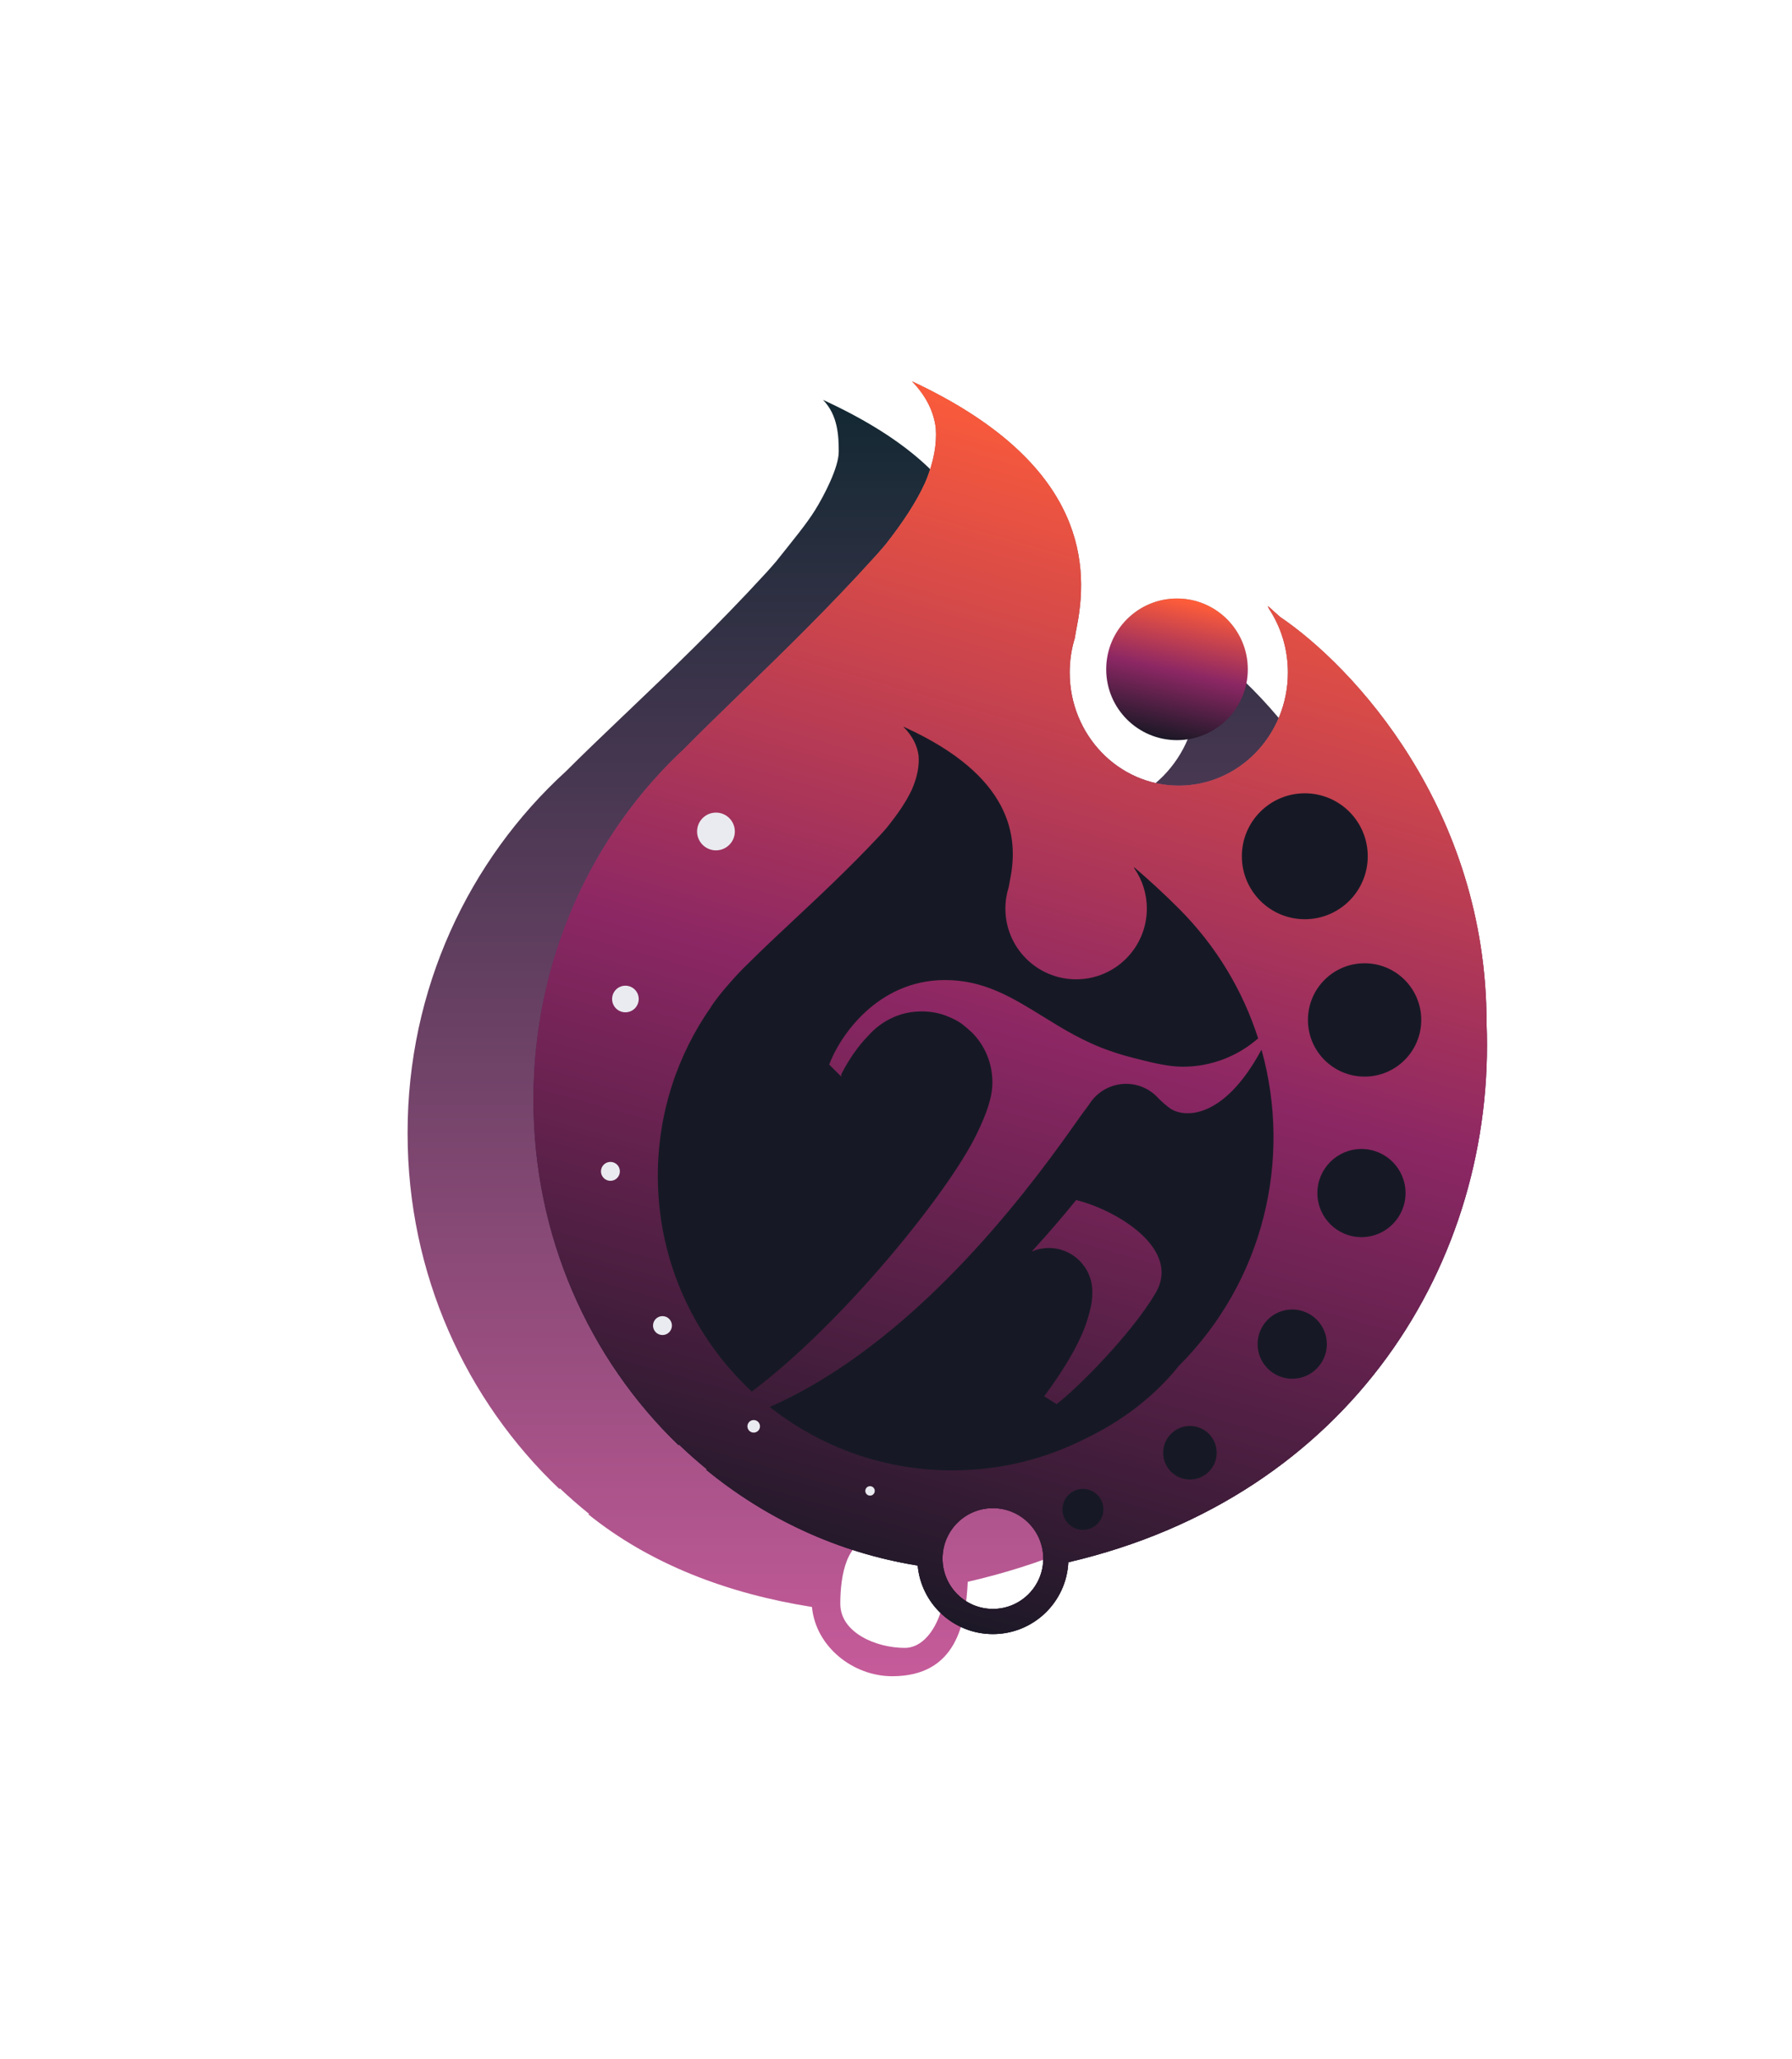 <svg width="47" height="54" viewBox="0 0 47 54" fill="none" xmlns="http://www.w3.org/2000/svg">
<g filter="url(#filter0_d_370_20246)">
<path fill-rule="evenodd" clip-rule="evenodd" d="M17.711 39.201C19.365 40.544 21.423 41.309 23.606 41.654C23.703 42.692 24.679 43.47 25.711 43.47C27.403 43.47 27.639 42.073 27.692 40.994C35.438 39.215 39.086 33.189 38.823 26.751C38.823 20.963 35.488 17.526 33.487 16.196C33.375 16.096 33.263 15.997 33.151 15.9C33.161 15.924 33.171 15.948 33.181 15.972C33.51 16.463 33.702 17.057 33.702 17.696C33.702 19.384 32.362 20.752 30.708 20.752C29.055 20.752 27.714 19.384 27.714 17.696C27.714 17.373 27.764 17.061 27.855 16.769C27.873 16.656 27.895 16.537 27.919 16.414C28.278 14.579 28.479 12.132 23.958 10.029L23.93 10.009C23.938 10.015 23.945 10.021 23.953 10.027L23.895 10C24.288 10.401 24.308 10.949 24.308 11.362C24.308 11.775 23.917 12.523 23.689 12.889C23.461 13.255 23.133 13.65 22.664 14.239C22.581 14.337 22.493 14.436 22.401 14.537C21.125 15.929 19.849 17.147 18.712 18.232L18.71 18.233C18.151 18.767 17.624 19.27 17.148 19.745C14.602 22.072 13 25.453 13 29.216L13 29.24C13 32.92 14.531 36.235 16.979 38.558L16.995 38.545C17.242 38.778 17.498 39.001 17.762 39.214C17.755 39.217 17.747 39.22 17.739 39.224L17.736 39.221L17.711 39.201ZM26.041 42.727C26.804 42.727 27.224 41.448 27.032 40.87C26.743 40.003 26.041 39.849 25.277 39.849C24.514 39.849 24.349 40.82 24.349 41.571C24.349 42.322 25.278 42.727 26.041 42.727Z" fill="url(#paint0_linear_370_20246)"/>
</g>
<g filter="url(#filter1_f_370_20246)">
<path fill-rule="evenodd" clip-rule="evenodd" d="M18.494 38.519C20.075 39.823 21.982 40.719 24.069 41.054C24.162 42.062 25.009 42.851 26.041 42.851C27.103 42.851 27.969 42.017 28.02 40.968C35.424 39.241 39.24 33.081 38.989 26.829C38.989 21.208 35.485 17.47 33.573 16.177C33.466 16.08 33.359 15.984 33.252 15.89C33.261 15.913 33.271 15.937 33.28 15.96C33.595 16.437 33.779 17.014 33.779 17.634C33.779 19.273 32.498 20.602 30.917 20.602C29.337 20.602 28.055 19.273 28.055 17.634C28.055 17.321 28.102 17.018 28.189 16.734C28.207 16.624 28.227 16.509 28.251 16.389C28.594 14.607 28.301 12.07 23.98 10.028L23.953 10.009C23.96 10.014 23.968 10.02 23.975 10.026L23.92 10C24.295 10.389 24.493 10.8 24.544 11.232C24.572 11.625 24.502 12.099 24.268 12.65C24.036 13.164 23.677 13.705 23.228 14.277C23.148 14.372 23.065 14.468 22.976 14.566C21.757 15.918 20.537 17.101 19.45 18.155L19.449 18.156C18.914 18.675 18.411 19.163 17.956 19.624C15.522 21.884 13.991 25.168 13.991 28.822L13.991 28.845C13.991 32.419 15.454 35.638 17.794 37.894L17.809 37.882C18.045 38.108 18.29 38.325 18.543 38.531L18.521 38.541L18.518 38.538L18.494 38.519ZM26.041 42.191C26.771 42.191 27.362 41.599 27.362 40.87C27.362 40.141 26.771 39.549 26.041 39.549C25.312 39.549 24.721 40.141 24.721 40.87C24.721 41.599 25.312 42.191 26.041 42.191Z" fill="url(#paint1_linear_370_20246)" fill-opacity="0.62"/>
<path fill-rule="evenodd" clip-rule="evenodd" d="M18.494 38.519C20.075 39.823 21.982 40.719 24.069 41.054C24.162 42.062 25.009 42.851 26.041 42.851C27.103 42.851 27.969 42.017 28.02 40.968C35.424 39.241 39.24 33.081 38.989 26.829C38.989 21.208 35.485 17.47 33.573 16.177C33.466 16.08 33.359 15.984 33.252 15.89C33.261 15.913 33.271 15.937 33.28 15.96C33.595 16.437 33.779 17.014 33.779 17.634C33.779 19.273 32.498 20.602 30.917 20.602C29.337 20.602 28.055 19.273 28.055 17.634C28.055 17.321 28.102 17.018 28.189 16.734C28.207 16.624 28.227 16.509 28.251 16.389C28.594 14.607 28.301 12.07 23.98 10.028L23.953 10.009C23.96 10.014 23.968 10.02 23.975 10.026L23.92 10C24.295 10.389 24.493 10.8 24.544 11.232C24.572 11.625 24.502 12.099 24.268 12.65C24.036 13.164 23.677 13.705 23.228 14.277C23.148 14.372 23.065 14.468 22.976 14.566C21.757 15.918 20.537 17.101 19.45 18.155L19.449 18.156C18.914 18.675 18.411 19.163 17.956 19.624C15.522 21.884 13.991 25.168 13.991 28.822L13.991 28.845C13.991 32.419 15.454 35.638 17.794 37.894L17.809 37.882C18.045 38.108 18.29 38.325 18.543 38.531L18.521 38.541L18.518 38.538L18.494 38.519ZM26.041 42.191C26.771 42.191 27.362 41.599 27.362 40.87C27.362 40.141 26.771 39.549 26.041 39.549C25.312 39.549 24.721 40.141 24.721 40.87C24.721 41.599 25.312 42.191 26.041 42.191Z" fill="url(#paint2_linear_370_20246)"/>
</g>
<path fill-rule="evenodd" clip-rule="evenodd" d="M18.494 38.519C20.075 39.823 21.982 40.719 24.069 41.054C24.162 42.062 25.009 42.851 26.041 42.851C27.103 42.851 27.969 42.017 28.02 40.968C35.424 39.241 39.24 33.081 38.989 26.829C38.989 21.208 35.485 17.47 33.573 16.177C33.466 16.08 33.359 15.984 33.252 15.89C33.261 15.913 33.271 15.937 33.28 15.96C33.595 16.437 33.779 17.014 33.779 17.634C33.779 19.273 32.498 20.602 30.917 20.602C29.337 20.602 28.055 19.273 28.055 17.634C28.055 17.321 28.102 17.018 28.189 16.734C28.207 16.624 28.227 16.509 28.251 16.389C28.594 14.607 28.301 12.07 23.98 10.028L23.953 10.009C23.96 10.014 23.968 10.02 23.975 10.026L23.92 10C24.295 10.389 24.493 10.8 24.544 11.232C24.572 11.625 24.502 12.099 24.268 12.65C24.036 13.164 23.677 13.705 23.228 14.277C23.148 14.372 23.065 14.468 22.976 14.566C21.757 15.918 20.537 17.101 19.45 18.155L19.449 18.156C18.914 18.675 18.411 19.163 17.956 19.624C15.522 21.884 13.991 25.168 13.991 28.822L13.991 28.845C13.991 32.419 15.454 35.638 17.794 37.894L17.809 37.882C18.045 38.108 18.29 38.325 18.543 38.531L18.521 38.541L18.518 38.538L18.494 38.519ZM26.041 42.191C26.771 42.191 27.362 41.599 27.362 40.87C27.362 40.141 26.771 39.549 26.041 39.549C25.312 39.549 24.721 40.141 24.721 40.87C24.721 41.599 25.312 42.191 26.041 42.191Z" fill="url(#paint3_linear_370_20246)"/>
<circle cx="30.87" cy="17.552" r="1.857" fill="url(#paint4_linear_370_20246)"/>
<circle cx="30.87" cy="17.552" r="1.857" fill="url(#paint5_linear_370_20246)"/>
<g filter="url(#filter2_di_370_20246)">
<path fill-rule="evenodd" clip-rule="evenodd" d="M29.202 36.994C28.152 37.528 26.964 37.829 25.706 37.829C21.44 37.829 17.982 34.371 17.982 30.105C17.982 28.455 18.5 26.926 19.381 25.671L19.375 25.674C19.499 25.487 19.652 25.294 19.83 25.092C20.001 24.892 20.182 24.7 20.372 24.518C20.713 24.178 21.101 23.814 21.52 23.422C22.225 22.763 23.016 22.024 23.806 21.179C23.863 21.118 23.918 21.057 23.969 20.998C24.26 20.64 24.493 20.302 24.643 19.981C24.795 19.636 24.841 19.34 24.822 19.094C24.789 18.824 24.661 18.568 24.418 18.324L24.453 18.34L24.439 18.33L24.457 18.342C27.258 19.618 27.448 21.204 27.225 22.318C27.21 22.393 27.197 22.465 27.185 22.534C27.129 22.712 27.098 22.901 27.098 23.097C27.098 24.121 27.929 24.952 28.953 24.952C29.978 24.952 30.808 24.121 30.808 23.097C30.808 22.709 30.689 22.348 30.485 22.05C30.479 22.036 30.473 22.021 30.467 22.006C30.863 22.344 31.258 22.706 31.645 23.094C32.634 24.082 33.328 25.255 33.727 26.501C33.198 26.963 32.506 27.244 31.748 27.244C31.377 27.244 30.929 27.132 30.671 27.067L30.644 27.06C30.39 26.997 30.137 26.934 29.846 26.83C29.161 26.594 28.603 26.249 28.072 25.92C27.275 25.428 26.536 24.971 25.516 24.971C23.743 24.971 22.751 26.448 22.477 27.187L22.793 27.503L22.793 27.443C22.99 27.056 23.233 26.704 23.508 26.424C23.675 26.235 23.88 26.08 24.11 25.971C24.341 25.862 24.566 25.803 24.847 25.795C24.865 25.794 24.883 25.794 24.902 25.794C25.129 25.794 25.349 25.831 25.549 25.91C25.875 26.039 25.959 26.111 26.224 26.349C26.554 26.683 26.757 27.142 26.757 27.649C26.757 28.043 26.615 28.455 26.339 29.023C25.603 30.538 22.838 33.968 20.447 35.762C20.599 35.903 20.756 36.038 20.918 36.166C24.645 34.525 27.569 30.655 28.82 28.89C29.015 28.613 29.175 28.389 29.295 28.232C29.496 27.909 29.855 27.693 30.264 27.693C30.605 27.693 30.911 27.843 31.12 28.081C31.191 28.15 31.282 28.236 31.404 28.326C31.741 28.58 32.796 28.681 33.809 26.807L33.821 26.817C34.612 29.668 33.886 32.85 31.646 35.091C31.005 35.891 30.16 36.534 29.202 36.994ZM28.238 31.998C28.079 31.998 27.927 32.031 27.789 32.09C28.214 31.628 28.604 31.172 28.954 30.741C29.982 30.989 31.726 32.009 31.038 33.178C30.405 34.255 28.982 35.679 28.442 36.091L28.115 35.886C29.069 34.605 29.242 33.927 29.304 33.682L29.314 33.644C29.369 33.437 29.378 33.303 29.378 33.138C29.378 32.508 28.867 31.998 28.238 31.998Z" fill="#161925"/>
</g>
<g filter="url(#filter3_di_370_20246)">
<circle cx="34.708" cy="21.968" r="1.651" fill="#161925"/>
<circle cx="36.276" cy="26.26" r="1.486" fill="#161925"/>
<circle cx="36.194" cy="30.8" r="1.156" fill="#161925"/>
<circle cx="34.378" cy="34.761" r="0.908" fill="#161925"/>
<circle cx="31.695" cy="37.61" r="0.702" fill="#161925"/>
<circle cx="28.889" cy="39.095" r="0.537" fill="#161925"/>
</g>
<g filter="url(#filter4_dddddd_370_20246)">
<circle r="0.349" transform="matrix(-1.8677e-07 1 1 1.8677e-07 16.403 26.197)" fill="#EAEBF0"/>
</g>
<g filter="url(#filter5_dddddd_370_20246)">
<circle r="0.248" transform="matrix(-1.8677e-07 1 1 1.8677e-07 16.01 30.717)" fill="#EAEBF0"/>
</g>
<g filter="url(#filter6_dddddd_370_20246)">
<circle r="0.248" transform="matrix(-1.8677e-07 1 1 1.8677e-07 17.375 34.761)" fill="#EAEBF0"/>
</g>
<g filter="url(#filter7_dddddd_370_20246)">
<circle r="0.165" transform="matrix(-1.8677e-07 1 1 1.8677e-07 19.768 37.403)" fill="#EAEBF0"/>
</g>
<g filter="url(#filter8_dddddd_370_20246)">
<circle r="0.124" transform="matrix(-1.8677e-07 1 1 1.8677e-07 22.819 39.096)" fill="#EAEBF0"/>
</g>
<g filter="url(#filter9_dddddd_370_20246)">
<circle r="0.495" transform="matrix(-1.8677e-07 1 1 1.8677e-07 18.778 21.804)" fill="#EAEBF0"/>
</g>
<defs>
<filter id="filter0_d_370_20246" x="0.722" y="0.518" width="45.773" height="53.406" filterUnits="userSpaceOnUse" color-interpolation-filters="sRGB">
<feFlood flood-opacity="0" result="BackgroundImageFix"/>
<feColorMatrix in="SourceAlpha" type="matrix" values="0 0 0 0 0 0 0 0 0 0 0 0 0 0 0 0 0 0 127 0" result="hardAlpha"/>
<feOffset dx="-2.31" dy="0.486"/>
<feGaussianBlur stdDeviation="4.984"/>
<feComposite in2="hardAlpha" operator="out"/>
<feColorMatrix type="matrix" values="0 0 0 0 1 0 0 0 0 1 0 0 0 0 1 0 0 0 0.14 0"/>
<feBlend mode="normal" in2="BackgroundImageFix" result="effect1_dropShadow_370_20246"/>
<feBlend mode="normal" in="SourceGraphic" in2="effect1_dropShadow_370_20246" result="shape"/>
</filter>
<filter id="filter1_f_370_20246" x="13.018" y="9.027" width="26.955" height="34.796" filterUnits="userSpaceOnUse" color-interpolation-filters="sRGB">
<feFlood flood-opacity="0" result="BackgroundImageFix"/>
<feBlend mode="normal" in="SourceGraphic" in2="BackgroundImageFix" result="shape"/>
<feGaussianBlur stdDeviation="0.486" result="effect1_foregroundBlur_370_20246"/>
</filter>
<filter id="filter2_di_370_20246" x="17.496" y="18.324" width="16.635" height="19.991" filterUnits="userSpaceOnUse" color-interpolation-filters="sRGB">
<feFlood flood-opacity="0" result="BackgroundImageFix"/>
<feColorMatrix in="SourceAlpha" type="matrix" values="0 0 0 0 0 0 0 0 0 0 0 0 0 0 0 0 0 0 127 0" result="hardAlpha"/>
<feOffset dx="-0.243" dy="0.243"/>
<feGaussianBlur stdDeviation="0.122"/>
<feComposite in2="hardAlpha" operator="out"/>
<feColorMatrix type="matrix" values="0 0 0 0 0 0 0 0 0 0 0 0 0 0 0 0 0 0 0.3 0"/>
<feBlend mode="normal" in2="BackgroundImageFix" result="effect1_dropShadow_370_20246"/>
<feBlend mode="normal" in="SourceGraphic" in2="effect1_dropShadow_370_20246" result="shape"/>
<feColorMatrix in="SourceAlpha" type="matrix" values="0 0 0 0 0 0 0 0 0 0 0 0 0 0 0 0 0 0 127 0" result="hardAlpha"/>
<feOffset dx="-0.486" dy="0.486"/>
<feGaussianBlur stdDeviation="0.425"/>
<feComposite in2="hardAlpha" operator="arithmetic" k2="-1" k3="1"/>
<feColorMatrix type="matrix" values="0 0 0 0 0.167 0 0 0 0 0.19 0 0 0 0 0.267 0 0 0 1 0"/>
<feBlend mode="normal" in2="shape" result="effect2_innerShadow_370_20246"/>
</filter>
<filter id="filter3_di_370_20246" x="27.866" y="20.317" width="9.896" height="19.801" filterUnits="userSpaceOnUse" color-interpolation-filters="sRGB">
<feFlood flood-opacity="0" result="BackgroundImageFix"/>
<feColorMatrix in="SourceAlpha" type="matrix" values="0 0 0 0 0 0 0 0 0 0 0 0 0 0 0 0 0 0 127 0" result="hardAlpha"/>
<feOffset dx="-0.243" dy="0.243"/>
<feGaussianBlur stdDeviation="0.122"/>
<feComposite in2="hardAlpha" operator="out"/>
<feColorMatrix type="matrix" values="0 0 0 0 0 0 0 0 0 0 0 0 0 0 0 0 0 0 0.3 0"/>
<feBlend mode="normal" in2="BackgroundImageFix" result="effect1_dropShadow_370_20246"/>
<feBlend mode="normal" in="SourceGraphic" in2="effect1_dropShadow_370_20246" result="shape"/>
<feColorMatrix in="SourceAlpha" type="matrix" values="0 0 0 0 0 0 0 0 0 0 0 0 0 0 0 0 0 0 127 0" result="hardAlpha"/>
<feOffset dx="-0.243" dy="0.243"/>
<feGaussianBlur stdDeviation="0.304"/>
<feComposite in2="hardAlpha" operator="arithmetic" k2="-1" k3="1"/>
<feColorMatrix type="matrix" values="0 0 0 0 0.35 0 0 0 0 0.367 0 0 0 0 0.467 0 0 0 1 0"/>
<feBlend mode="normal" in2="shape" result="effect2_innerShadow_370_20246"/>
</filter>
<filter id="filter4_dddddd_370_20246" x="13.414" y="23.207" width="5.979" height="5.979" filterUnits="userSpaceOnUse" color-interpolation-filters="sRGB">
<feFlood flood-opacity="0" result="BackgroundImageFix"/>
<feColorMatrix in="SourceAlpha" type="matrix" values="0 0 0 0 0 0 0 0 0 0 0 0 0 0 0 0 0 0 127 0" result="hardAlpha"/>
<feOffset/>
<feGaussianBlur stdDeviation="0.031"/>
<feColorMatrix type="matrix" values="0 0 0 0 0.918 0 0 0 0 0.922 0 0 0 0 0.941 0 0 0 1 0"/>
<feBlend mode="normal" in2="BackgroundImageFix" result="effect1_dropShadow_370_20246"/>
<feColorMatrix in="SourceAlpha" type="matrix" values="0 0 0 0 0 0 0 0 0 0 0 0 0 0 0 0 0 0 127 0" result="hardAlpha"/>
<feOffset/>
<feGaussianBlur stdDeviation="0.063"/>
<feColorMatrix type="matrix" values="0 0 0 0 0.918 0 0 0 0 0.922 0 0 0 0 0.941 0 0 0 1 0"/>
<feBlend mode="normal" in2="effect1_dropShadow_370_20246" result="effect2_dropShadow_370_20246"/>
<feColorMatrix in="SourceAlpha" type="matrix" values="0 0 0 0 0 0 0 0 0 0 0 0 0 0 0 0 0 0 127 0" result="hardAlpha"/>
<feOffset/>
<feGaussianBlur stdDeviation="0.22"/>
<feColorMatrix type="matrix" values="0 0 0 0 0.918 0 0 0 0 0.922 0 0 0 0 0.941 0 0 0 1 0"/>
<feBlend mode="normal" in2="effect2_dropShadow_370_20246" result="effect3_dropShadow_370_20246"/>
<feColorMatrix in="SourceAlpha" type="matrix" values="0 0 0 0 0 0 0 0 0 0 0 0 0 0 0 0 0 0 127 0" result="hardAlpha"/>
<feOffset/>
<feGaussianBlur stdDeviation="0.44"/>
<feColorMatrix type="matrix" values="0 0 0 0 0.918 0 0 0 0 0.922 0 0 0 0 0.941 0 0 0 1 0"/>
<feBlend mode="normal" in2="effect3_dropShadow_370_20246" result="effect4_dropShadow_370_20246"/>
<feColorMatrix in="SourceAlpha" type="matrix" values="0 0 0 0 0 0 0 0 0 0 0 0 0 0 0 0 0 0 127 0" result="hardAlpha"/>
<feOffset/>
<feGaussianBlur stdDeviation="0.754"/>
<feColorMatrix type="matrix" values="0 0 0 0 0.918 0 0 0 0 0.922 0 0 0 0 0.941 0 0 0 1 0"/>
<feBlend mode="normal" in2="effect4_dropShadow_370_20246" result="effect5_dropShadow_370_20246"/>
<feColorMatrix in="SourceAlpha" type="matrix" values="0 0 0 0 0 0 0 0 0 0 0 0 0 0 0 0 0 0 127 0" result="hardAlpha"/>
<feOffset/>
<feGaussianBlur stdDeviation="1.32"/>
<feColorMatrix type="matrix" values="0 0 0 0 0.918 0 0 0 0 0.922 0 0 0 0 0.941 0 0 0 1 0"/>
<feBlend mode="normal" in2="effect5_dropShadow_370_20246" result="effect6_dropShadow_370_20246"/>
<feBlend mode="normal" in="SourceGraphic" in2="effect6_dropShadow_370_20246" result="shape"/>
</filter>
<filter id="filter5_dddddd_370_20246" x="13.89" y="28.598" width="4.239" height="4.239" filterUnits="userSpaceOnUse" color-interpolation-filters="sRGB">
<feFlood flood-opacity="0" result="BackgroundImageFix"/>
<feColorMatrix in="SourceAlpha" type="matrix" values="0 0 0 0 0 0 0 0 0 0 0 0 0 0 0 0 0 0 127 0" result="hardAlpha"/>
<feOffset/>
<feGaussianBlur stdDeviation="0.022"/>
<feColorMatrix type="matrix" values="0 0 0 0 0.918 0 0 0 0 0.922 0 0 0 0 0.941 0 0 0 1 0"/>
<feBlend mode="normal" in2="BackgroundImageFix" result="effect1_dropShadow_370_20246"/>
<feColorMatrix in="SourceAlpha" type="matrix" values="0 0 0 0 0 0 0 0 0 0 0 0 0 0 0 0 0 0 127 0" result="hardAlpha"/>
<feOffset/>
<feGaussianBlur stdDeviation="0.045"/>
<feColorMatrix type="matrix" values="0 0 0 0 0.918 0 0 0 0 0.922 0 0 0 0 0.941 0 0 0 1 0"/>
<feBlend mode="normal" in2="effect1_dropShadow_370_20246" result="effect2_dropShadow_370_20246"/>
<feColorMatrix in="SourceAlpha" type="matrix" values="0 0 0 0 0 0 0 0 0 0 0 0 0 0 0 0 0 0 127 0" result="hardAlpha"/>
<feOffset/>
<feGaussianBlur stdDeviation="0.156"/>
<feColorMatrix type="matrix" values="0 0 0 0 0.918 0 0 0 0 0.922 0 0 0 0 0.941 0 0 0 1 0"/>
<feBlend mode="normal" in2="effect2_dropShadow_370_20246" result="effect3_dropShadow_370_20246"/>
<feColorMatrix in="SourceAlpha" type="matrix" values="0 0 0 0 0 0 0 0 0 0 0 0 0 0 0 0 0 0 127 0" result="hardAlpha"/>
<feOffset/>
<feGaussianBlur stdDeviation="0.312"/>
<feColorMatrix type="matrix" values="0 0 0 0 0.918 0 0 0 0 0.922 0 0 0 0 0.941 0 0 0 1 0"/>
<feBlend mode="normal" in2="effect3_dropShadow_370_20246" result="effect4_dropShadow_370_20246"/>
<feColorMatrix in="SourceAlpha" type="matrix" values="0 0 0 0 0 0 0 0 0 0 0 0 0 0 0 0 0 0 127 0" result="hardAlpha"/>
<feOffset/>
<feGaussianBlur stdDeviation="0.535"/>
<feColorMatrix type="matrix" values="0 0 0 0 0.918 0 0 0 0 0.922 0 0 0 0 0.941 0 0 0 1 0"/>
<feBlend mode="normal" in2="effect4_dropShadow_370_20246" result="effect5_dropShadow_370_20246"/>
<feColorMatrix in="SourceAlpha" type="matrix" values="0 0 0 0 0 0 0 0 0 0 0 0 0 0 0 0 0 0 127 0" result="hardAlpha"/>
<feOffset/>
<feGaussianBlur stdDeviation="0.936"/>
<feColorMatrix type="matrix" values="0 0 0 0 0.918 0 0 0 0 0.922 0 0 0 0 0.941 0 0 0 1 0"/>
<feBlend mode="normal" in2="effect5_dropShadow_370_20246" result="effect6_dropShadow_370_20246"/>
<feBlend mode="normal" in="SourceGraphic" in2="effect6_dropShadow_370_20246" result="shape"/>
</filter>
<filter id="filter6_dddddd_370_20246" x="15.255" y="32.642" width="4.239" height="4.239" filterUnits="userSpaceOnUse" color-interpolation-filters="sRGB">
<feFlood flood-opacity="0" result="BackgroundImageFix"/>
<feColorMatrix in="SourceAlpha" type="matrix" values="0 0 0 0 0 0 0 0 0 0 0 0 0 0 0 0 0 0 127 0" result="hardAlpha"/>
<feOffset/>
<feGaussianBlur stdDeviation="0.022"/>
<feColorMatrix type="matrix" values="0 0 0 0 0.918 0 0 0 0 0.922 0 0 0 0 0.941 0 0 0 1 0"/>
<feBlend mode="normal" in2="BackgroundImageFix" result="effect1_dropShadow_370_20246"/>
<feColorMatrix in="SourceAlpha" type="matrix" values="0 0 0 0 0 0 0 0 0 0 0 0 0 0 0 0 0 0 127 0" result="hardAlpha"/>
<feOffset/>
<feGaussianBlur stdDeviation="0.045"/>
<feColorMatrix type="matrix" values="0 0 0 0 0.918 0 0 0 0 0.922 0 0 0 0 0.941 0 0 0 1 0"/>
<feBlend mode="normal" in2="effect1_dropShadow_370_20246" result="effect2_dropShadow_370_20246"/>
<feColorMatrix in="SourceAlpha" type="matrix" values="0 0 0 0 0 0 0 0 0 0 0 0 0 0 0 0 0 0 127 0" result="hardAlpha"/>
<feOffset/>
<feGaussianBlur stdDeviation="0.156"/>
<feColorMatrix type="matrix" values="0 0 0 0 0.918 0 0 0 0 0.922 0 0 0 0 0.941 0 0 0 1 0"/>
<feBlend mode="normal" in2="effect2_dropShadow_370_20246" result="effect3_dropShadow_370_20246"/>
<feColorMatrix in="SourceAlpha" type="matrix" values="0 0 0 0 0 0 0 0 0 0 0 0 0 0 0 0 0 0 127 0" result="hardAlpha"/>
<feOffset/>
<feGaussianBlur stdDeviation="0.312"/>
<feColorMatrix type="matrix" values="0 0 0 0 0.918 0 0 0 0 0.922 0 0 0 0 0.941 0 0 0 1 0"/>
<feBlend mode="normal" in2="effect3_dropShadow_370_20246" result="effect4_dropShadow_370_20246"/>
<feColorMatrix in="SourceAlpha" type="matrix" values="0 0 0 0 0 0 0 0 0 0 0 0 0 0 0 0 0 0 127 0" result="hardAlpha"/>
<feOffset/>
<feGaussianBlur stdDeviation="0.535"/>
<feColorMatrix type="matrix" values="0 0 0 0 0.918 0 0 0 0 0.922 0 0 0 0 0.941 0 0 0 1 0"/>
<feBlend mode="normal" in2="effect4_dropShadow_370_20246" result="effect5_dropShadow_370_20246"/>
<feColorMatrix in="SourceAlpha" type="matrix" values="0 0 0 0 0 0 0 0 0 0 0 0 0 0 0 0 0 0 127 0" result="hardAlpha"/>
<feOffset/>
<feGaussianBlur stdDeviation="0.936"/>
<feColorMatrix type="matrix" values="0 0 0 0 0.918 0 0 0 0 0.922 0 0 0 0 0.941 0 0 0 1 0"/>
<feBlend mode="normal" in2="effect5_dropShadow_370_20246" result="effect6_dropShadow_370_20246"/>
<feBlend mode="normal" in="SourceGraphic" in2="effect6_dropShadow_370_20246" result="shape"/>
</filter>
<filter id="filter7_dddddd_370_20246" x="18.355" y="35.99" width="2.826" height="2.826" filterUnits="userSpaceOnUse" color-interpolation-filters="sRGB">
<feFlood flood-opacity="0" result="BackgroundImageFix"/>
<feColorMatrix in="SourceAlpha" type="matrix" values="0 0 0 0 0 0 0 0 0 0 0 0 0 0 0 0 0 0 127 0" result="hardAlpha"/>
<feOffset/>
<feGaussianBlur stdDeviation="0.015"/>
<feColorMatrix type="matrix" values="0 0 0 0 0.918 0 0 0 0 0.922 0 0 0 0 0.941 0 0 0 1 0"/>
<feBlend mode="normal" in2="BackgroundImageFix" result="effect1_dropShadow_370_20246"/>
<feColorMatrix in="SourceAlpha" type="matrix" values="0 0 0 0 0 0 0 0 0 0 0 0 0 0 0 0 0 0 127 0" result="hardAlpha"/>
<feOffset/>
<feGaussianBlur stdDeviation="0.03"/>
<feColorMatrix type="matrix" values="0 0 0 0 0.918 0 0 0 0 0.922 0 0 0 0 0.941 0 0 0 1 0"/>
<feBlend mode="normal" in2="effect1_dropShadow_370_20246" result="effect2_dropShadow_370_20246"/>
<feColorMatrix in="SourceAlpha" type="matrix" values="0 0 0 0 0 0 0 0 0 0 0 0 0 0 0 0 0 0 127 0" result="hardAlpha"/>
<feOffset/>
<feGaussianBlur stdDeviation="0.104"/>
<feColorMatrix type="matrix" values="0 0 0 0 0.918 0 0 0 0 0.922 0 0 0 0 0.941 0 0 0 1 0"/>
<feBlend mode="normal" in2="effect2_dropShadow_370_20246" result="effect3_dropShadow_370_20246"/>
<feColorMatrix in="SourceAlpha" type="matrix" values="0 0 0 0 0 0 0 0 0 0 0 0 0 0 0 0 0 0 127 0" result="hardAlpha"/>
<feOffset/>
<feGaussianBlur stdDeviation="0.208"/>
<feColorMatrix type="matrix" values="0 0 0 0 0.918 0 0 0 0 0.922 0 0 0 0 0.941 0 0 0 1 0"/>
<feBlend mode="normal" in2="effect3_dropShadow_370_20246" result="effect4_dropShadow_370_20246"/>
<feColorMatrix in="SourceAlpha" type="matrix" values="0 0 0 0 0 0 0 0 0 0 0 0 0 0 0 0 0 0 127 0" result="hardAlpha"/>
<feOffset/>
<feGaussianBlur stdDeviation="0.357"/>
<feColorMatrix type="matrix" values="0 0 0 0 0.918 0 0 0 0 0.922 0 0 0 0 0.941 0 0 0 1 0"/>
<feBlend mode="normal" in2="effect4_dropShadow_370_20246" result="effect5_dropShadow_370_20246"/>
<feColorMatrix in="SourceAlpha" type="matrix" values="0 0 0 0 0 0 0 0 0 0 0 0 0 0 0 0 0 0 127 0" result="hardAlpha"/>
<feOffset/>
<feGaussianBlur stdDeviation="0.624"/>
<feColorMatrix type="matrix" values="0 0 0 0 0.918 0 0 0 0 0.922 0 0 0 0 0.941 0 0 0 1 0"/>
<feBlend mode="normal" in2="effect5_dropShadow_370_20246" result="effect6_dropShadow_370_20246"/>
<feBlend mode="normal" in="SourceGraphic" in2="effect6_dropShadow_370_20246" result="shape"/>
</filter>
<filter id="filter8_dddddd_370_20246" x="21.759" y="38.036" width="2.12" height="2.12" filterUnits="userSpaceOnUse" color-interpolation-filters="sRGB">
<feFlood flood-opacity="0" result="BackgroundImageFix"/>
<feColorMatrix in="SourceAlpha" type="matrix" values="0 0 0 0 0 0 0 0 0 0 0 0 0 0 0 0 0 0 127 0" result="hardAlpha"/>
<feOffset/>
<feGaussianBlur stdDeviation="0.011"/>
<feColorMatrix type="matrix" values="0 0 0 0 0.918 0 0 0 0 0.922 0 0 0 0 0.941 0 0 0 1 0"/>
<feBlend mode="normal" in2="BackgroundImageFix" result="effect1_dropShadow_370_20246"/>
<feColorMatrix in="SourceAlpha" type="matrix" values="0 0 0 0 0 0 0 0 0 0 0 0 0 0 0 0 0 0 127 0" result="hardAlpha"/>
<feOffset/>
<feGaussianBlur stdDeviation="0.022"/>
<feColorMatrix type="matrix" values="0 0 0 0 0.918 0 0 0 0 0.922 0 0 0 0 0.941 0 0 0 1 0"/>
<feBlend mode="normal" in2="effect1_dropShadow_370_20246" result="effect2_dropShadow_370_20246"/>
<feColorMatrix in="SourceAlpha" type="matrix" values="0 0 0 0 0 0 0 0 0 0 0 0 0 0 0 0 0 0 127 0" result="hardAlpha"/>
<feOffset/>
<feGaussianBlur stdDeviation="0.078"/>
<feColorMatrix type="matrix" values="0 0 0 0 0.918 0 0 0 0 0.922 0 0 0 0 0.941 0 0 0 1 0"/>
<feBlend mode="normal" in2="effect2_dropShadow_370_20246" result="effect3_dropShadow_370_20246"/>
<feColorMatrix in="SourceAlpha" type="matrix" values="0 0 0 0 0 0 0 0 0 0 0 0 0 0 0 0 0 0 127 0" result="hardAlpha"/>
<feOffset/>
<feGaussianBlur stdDeviation="0.156"/>
<feColorMatrix type="matrix" values="0 0 0 0 0.918 0 0 0 0 0.922 0 0 0 0 0.941 0 0 0 1 0"/>
<feBlend mode="normal" in2="effect3_dropShadow_370_20246" result="effect4_dropShadow_370_20246"/>
<feColorMatrix in="SourceAlpha" type="matrix" values="0 0 0 0 0 0 0 0 0 0 0 0 0 0 0 0 0 0 127 0" result="hardAlpha"/>
<feOffset/>
<feGaussianBlur stdDeviation="0.267"/>
<feColorMatrix type="matrix" values="0 0 0 0 0.918 0 0 0 0 0.922 0 0 0 0 0.941 0 0 0 1 0"/>
<feBlend mode="normal" in2="effect4_dropShadow_370_20246" result="effect5_dropShadow_370_20246"/>
<feColorMatrix in="SourceAlpha" type="matrix" values="0 0 0 0 0 0 0 0 0 0 0 0 0 0 0 0 0 0 127 0" result="hardAlpha"/>
<feOffset/>
<feGaussianBlur stdDeviation="0.468"/>
<feColorMatrix type="matrix" values="0 0 0 0 0.918 0 0 0 0 0.922 0 0 0 0 0.941 0 0 0 1 0"/>
<feBlend mode="normal" in2="effect5_dropShadow_370_20246" result="effect6_dropShadow_370_20246"/>
<feBlend mode="normal" in="SourceGraphic" in2="effect6_dropShadow_370_20246" result="shape"/>
</filter>
<filter id="filter9_dddddd_370_20246" x="14.539" y="17.565" width="8.478" height="8.478" filterUnits="userSpaceOnUse" color-interpolation-filters="sRGB">
<feFlood flood-opacity="0" result="BackgroundImageFix"/>
<feColorMatrix in="SourceAlpha" type="matrix" values="0 0 0 0 0 0 0 0 0 0 0 0 0 0 0 0 0 0 127 0" result="hardAlpha"/>
<feOffset/>
<feGaussianBlur stdDeviation="0.045"/>
<feColorMatrix type="matrix" values="0 0 0 0 0.918 0 0 0 0 0.922 0 0 0 0 0.941 0 0 0 1 0"/>
<feBlend mode="normal" in2="BackgroundImageFix" result="effect1_dropShadow_370_20246"/>
<feColorMatrix in="SourceAlpha" type="matrix" values="0 0 0 0 0 0 0 0 0 0 0 0 0 0 0 0 0 0 127 0" result="hardAlpha"/>
<feOffset/>
<feGaussianBlur stdDeviation="0.089"/>
<feColorMatrix type="matrix" values="0 0 0 0 0.918 0 0 0 0 0.922 0 0 0 0 0.941 0 0 0 1 0"/>
<feBlend mode="normal" in2="effect1_dropShadow_370_20246" result="effect2_dropShadow_370_20246"/>
<feColorMatrix in="SourceAlpha" type="matrix" values="0 0 0 0 0 0 0 0 0 0 0 0 0 0 0 0 0 0 127 0" result="hardAlpha"/>
<feOffset/>
<feGaussianBlur stdDeviation="0.312"/>
<feColorMatrix type="matrix" values="0 0 0 0 0.918 0 0 0 0 0.922 0 0 0 0 0.941 0 0 0 1 0"/>
<feBlend mode="normal" in2="effect2_dropShadow_370_20246" result="effect3_dropShadow_370_20246"/>
<feColorMatrix in="SourceAlpha" type="matrix" values="0 0 0 0 0 0 0 0 0 0 0 0 0 0 0 0 0 0 127 0" result="hardAlpha"/>
<feOffset/>
<feGaussianBlur stdDeviation="0.624"/>
<feColorMatrix type="matrix" values="0 0 0 0 0.918 0 0 0 0 0.922 0 0 0 0 0.941 0 0 0 1 0"/>
<feBlend mode="normal" in2="effect3_dropShadow_370_20246" result="effect4_dropShadow_370_20246"/>
<feColorMatrix in="SourceAlpha" type="matrix" values="0 0 0 0 0 0 0 0 0 0 0 0 0 0 0 0 0 0 127 0" result="hardAlpha"/>
<feOffset/>
<feGaussianBlur stdDeviation="1.07"/>
<feColorMatrix type="matrix" values="0 0 0 0 0.918 0 0 0 0 0.922 0 0 0 0 0.941 0 0 0 1 0"/>
<feBlend mode="normal" in2="effect4_dropShadow_370_20246" result="effect5_dropShadow_370_20246"/>
<feColorMatrix in="SourceAlpha" type="matrix" values="0 0 0 0 0 0 0 0 0 0 0 0 0 0 0 0 0 0 127 0" result="hardAlpha"/>
<feOffset/>
<feGaussianBlur stdDeviation="1.872"/>
<feColorMatrix type="matrix" values="0 0 0 0 0.918 0 0 0 0 0.922 0 0 0 0 0.941 0 0 0 1 0"/>
<feBlend mode="normal" in2="effect5_dropShadow_370_20246" result="effect6_dropShadow_370_20246"/>
<feBlend mode="normal" in="SourceGraphic" in2="effect6_dropShadow_370_20246" result="shape"/>
</filter>
<linearGradient id="paint0_linear_370_20246" x1="25.918" y1="10" x2="25.918" y2="43.47" gradientUnits="userSpaceOnUse">
<stop stop-color="#122832"/>
<stop offset="1" stop-color="#C65B9A"/>
</linearGradient>
<linearGradient id="paint1_linear_370_20246" x1="33.388" y1="11.981" x2="24.391" y2="43.635" gradientUnits="userSpaceOnUse">
<stop stop-color="#23B3E0"/>
<stop offset="0.395" stop-color="#0B7090"/>
<stop offset="1" stop-color="#12151E"/>
</linearGradient>
<linearGradient id="paint2_linear_370_20246" x1="33.388" y1="11.981" x2="24.391" y2="43.635" gradientUnits="userSpaceOnUse">
<stop stop-color="#FF5D39"/>
<stop offset="0.495" stop-color="#8C2764"/>
<stop offset="1" stop-color="#141722"/>
</linearGradient>
<linearGradient id="paint3_linear_370_20246" x1="33.388" y1="11.981" x2="24.391" y2="43.635" gradientUnits="userSpaceOnUse">
<stop stop-color="#FF5D39"/>
<stop offset="0.495" stop-color="#8C2764"/>
<stop offset="1" stop-color="#141722"/>
</linearGradient>
<linearGradient id="paint4_linear_370_20246" x1="30.87" y1="15.695" x2="30.87" y2="17.454" gradientUnits="userSpaceOnUse">
<stop stop-color="#8D8F96"/>
<stop offset="1" stop-color="#8D8F96" stop-opacity="0"/>
</linearGradient>
<linearGradient id="paint5_linear_370_20246" x1="31.893" y1="15.919" x2="31.094" y2="19.614" gradientUnits="userSpaceOnUse">
<stop stop-color="#FF5D39"/>
<stop offset="0.495" stop-color="#8C2764"/>
<stop offset="1" stop-color="#141722"/>
</linearGradient>
</defs>
</svg>
